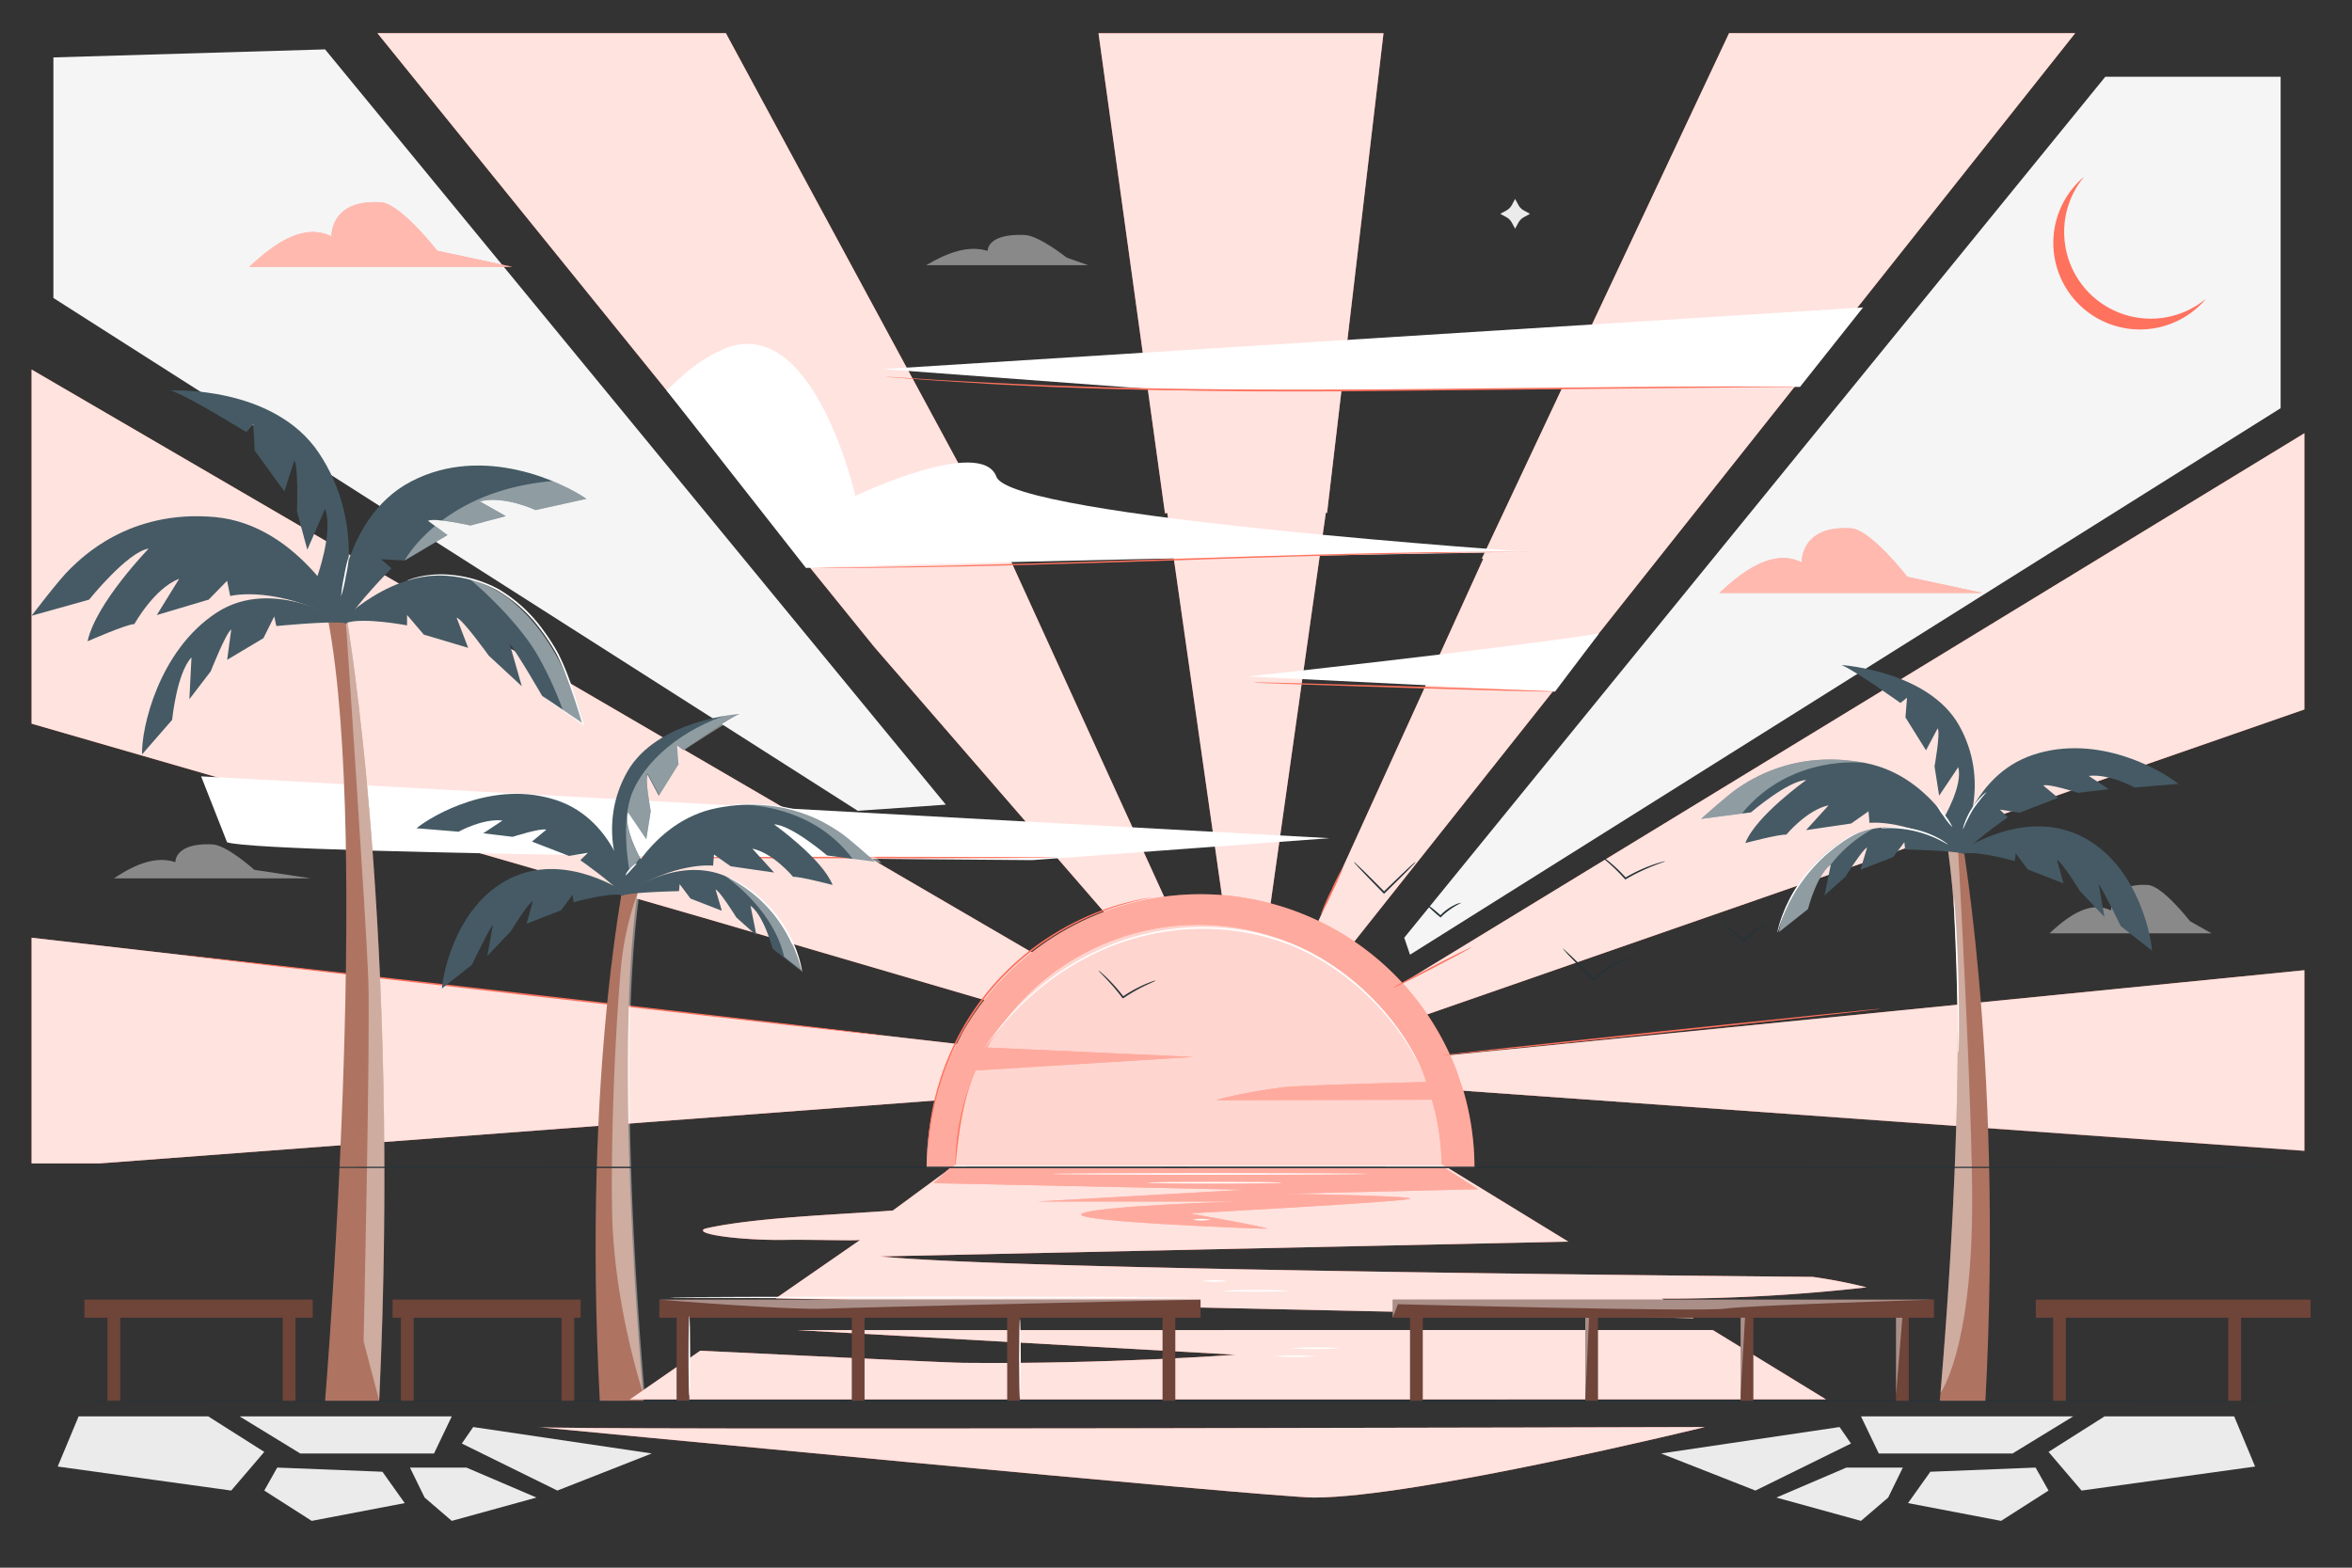 <svg xmlns="http://www.w3.org/2000/svg" viewBox="0 0 750 500"><rect x="0" y="0" width="750" height="500" fill="#333333" stroke="none"/><g id="background-complete"><path d="M36.31,280.14H99.1l-18-2.71s-8.72-7.91-13.41-8.13C55.54,268.74,55.92,275,55.92,275,49.84,272.9,43.19,275.57,36.31,280.14Z" style="fill:#e0e0e0;opacity:0.5"></path><path d="M680.52,144.1H628.85l6.86-2.95s8.72-8.61,13.41-8.84c12.16-.61,11.79,6.22,11.79,6.22C667,136.22,673.64,139.12,680.52,144.1Z" style="fill:#e0e0e0;opacity:0.5"></path><path d="M295.34,84.58H347l-6.86-2.41s-8.72-7-13.41-7.23c-12.16-.5-11.79,5.08-11.79,5.08C308.86,78.14,302.21,80.51,295.34,84.58Z" style="fill:#e0e0e0;opacity:0.5"></path><path d="M653.55,297.68h51.66l-6.86-3.86s-8.72-11.25-13.41-11.56c-12.16-.79-11.78,8.13-11.78,8.13C667.07,287.38,660.42,291.17,653.55,297.68Z" style="fill:#e0e0e0;opacity:0.5"></path><polygon points="18.4 467.74 25.07 451.74 66.4 451.74 84.27 463.07 73.73 475.4 18.4 467.74" style="fill:#ebebeb"></polygon><polygon points="95.74 463.57 76.4 451.74 144.06 451.74 138.4 463.57 95.74 463.57" style="fill:#ebebeb"></polygon><polygon points="84.27 475.4 88.4 468.07 121.95 469.4 129.06 479.4 99.4 485.07 84.27 475.4" style="fill:#ebebeb"></polygon><polygon points="135.4 477.63 130.73 468.07 148.73 468.07 171.06 477.63 144.06 485.07 135.4 477.63" style="fill:#ebebeb"></polygon><polygon points="150.9 455.14 147.26 460.4 177.73 475.4 207.83 463.57 150.9 455.14" style="fill:#ebebeb"></polygon><polygon points="719.1 467.74 712.43 451.74 671.1 451.74 653.23 463.07 663.76 475.4 719.1 467.74" style="fill:#ebebeb"></polygon><polygon points="641.76 463.57 661.1 451.74 593.43 451.74 599.1 463.57 641.76 463.57" style="fill:#ebebeb"></polygon><polygon points="653.23 475.4 649.1 468.07 615.54 469.4 608.43 479.4 638.1 485.07 653.23 475.4" style="fill:#ebebeb"></polygon><polygon points="602.1 477.63 606.77 468.07 588.77 468.07 566.44 477.63 593.43 485.07 602.1 477.63" style="fill:#ebebeb"></polygon><polygon points="586.6 455.14 590.24 460.4 559.77 475.4 529.67 463.57 586.6 455.14" style="fill:#ebebeb"></polygon><path d="M483.14,63.46l1.06,1.94a4.35,4.35,0,0,0,1.74,1.74l1.94,1.06-1.94,1.06A4.41,4.41,0,0,0,484.2,71l-1.06,1.94L482.08,71a4.35,4.35,0,0,0-1.74-1.74L478.4,68.2l1.94-1.06a4.29,4.29,0,0,0,1.74-1.74Z" style="fill:#ebebeb"></path><path d="M125.09,113.12l1.06,1.94a4.41,4.41,0,0,0,1.74,1.74l1.94,1.06-1.94,1.06a4.29,4.29,0,0,0-1.74,1.74l-1.06,1.94L124,120.66a4.35,4.35,0,0,0-1.74-1.74l-1.94-1.06,1.94-1.06a4.48,4.48,0,0,0,1.74-1.74Z" style="fill:#ebebeb"></path><path d="M47.2,80.77l1.06,1.94A4.35,4.35,0,0,0,50,84.45l1.94,1.06L50,86.57a4.41,4.41,0,0,0-1.74,1.74L47.2,90.25l-1.06-1.94a4.41,4.41,0,0,0-1.74-1.74l-1.94-1.06,1.94-1.06a4.35,4.35,0,0,0,1.74-1.74Z" style="fill:#ebebeb"></path><path d="M263.3,216.56l.91,1.66a3.7,3.7,0,0,0,1.48,1.48l1.66.91-1.66.9a3.72,3.72,0,0,0-1.48,1.49l-.91,1.66-.91-1.66a3.79,3.79,0,0,0-1.48-1.49l-1.66-.9,1.66-.91a3.76,3.76,0,0,0,1.48-1.48Z" style="fill:#ebebeb"></path><path d="M697.06,71.64,698,73.3a3.79,3.79,0,0,0,1.48,1.49l1.66.9-1.66.91A3.76,3.76,0,0,0,698,78.08l-.91,1.66-.9-1.66a3.79,3.79,0,0,0-1.49-1.48L693,75.69l1.66-.9a3.81,3.81,0,0,0,1.49-1.49Z" style="fill:#ebebeb"></path></g><g id="background-simple"><polygon points="17.03 95.04 17.03 18.31 103.66 15.75 301.6 256.64 273.52 258.6 17.03 95.04" style="fill:#f5f5f5"></polygon><polyline points="447.78 299.08 671.33 24.49 727.24 24.49 727.24 130.19 449.62 304.49" style="fill:#f5f5f5"></polyline></g><g id="Floor"><path d="M171.46,455.14c3.2,1.07,372.2,0,372.2,0s-92,22.52-124.68,22.49C405.05,477.61,171.46,455.14,171.46,455.14Z" style="fill:#FF725E"></path><path d="M171.46,455.14c3.2,1.07,372.2,0,372.2,0s-92,22.52-124.68,22.49C405.05,477.61,171.46,455.14,171.46,455.14Z" style="fill:#fff;opacity:0.8"></path><path d="M735.6,446.76c0,.15-161.46.26-360.58.26s-360.62-.11-360.62-.26,161.43-.26,360.62-.26S735.6,446.62,735.6,446.76Z" style="fill:#263238"></path></g><g id="Sky"><polygon points="399.37 343.07 399 343.04 398.92 343.07 399.37 343.07" style="fill:none"></polygon><polygon points="398 343.04 398 343.07 398 343.07 398.12 342.99 398.03 342.99 398.01 343.01 398.02 342.99 397.98 342.99 397.96 343.07 398 343.04" style="fill:none"></polygon><polygon points="397.3 343.53 397.34 343.53 397.33 343.51 397.3 343.53" style="fill:none"></polygon><polygon points="398.83 343.07 398.88 343.03 398.31 342.99 398.27 342.99 398.21 343.07 398.83 343.07" style="fill:none"></polygon><path d="M397.62,341.53l25.16-178,.39.06,18-153H350.29l21.2,153.13.74-.11Z" style="fill:#FF725E"></path><path d="M661.73,10.58H551.36L472.56,178.1l.4.19L398.05,342.92h0Z" style="fill:#FF725E"></path><polygon points="398.03 342.99 398.02 342.99 398.01 343.01 398.03 342.99" style="fill:#fff"></polygon><polygon points="398.92 343.07 399 343.04 398.88 343.03 398.83 343.07 398.21 343.07 398.27 342.99 398.12 342.99 398 343.07 398 343.07 398 343.04 397.96 343.07 397.98 342.99 397.82 342.99 397.83 343.07 397.62 343.23 397.55 343.07 397.4 343.07 397.43 342.82 397.15 342.19 397.26 343 397.32 343.07 397.27 343.07 397.28 343.09 396.91 342.86 397.09 343.07 396.49 343.07 10.07 117.86 10.07 230.81 223.74 292.56 223.74 292.55 396.26 343.07 395.58 343.07 397.07 343.5 397.3 343.53 397.33 343.51 397.34 343.53 397.46 343.5 397.44 343.47 397.46 343.5 397.5 343.49 397.49 343.52 397.53 343.57 397.65 343.67 397.74 343.6 397.72 343.65 397.8 343.63 397.8 343.62 397.81 343.63 397.91 343.6 397.92 343.64 397.99 343.57 398.03 343.58 397.92 343.66 398.62 343.96 398.05 343.59 398.05 343.57 397.99 343.57 398.01 343.57 397.93 343.52 397.96 343.36 398.75 343.12 398.1 343.54 399.64 343.09 399.37 343.07 398.92 343.07" style="fill:#FF725E"></polygon><polygon points="734.82 138.18 399.26 342.81 399.84 342.75 734.82 226.27 734.82 138.18" style="fill:#FF725E"></polygon><polygon points="397.25 343.56 397.22 343.57 397.26 343.56 397.26 343.56 397.29 343.54 397.21 343.54 397.25 343.56" style="fill:#fff"></polygon><polygon points="398.46 342.77 398.25 342.9 398.35 342.89 398.46 342.77" style="fill:#fff"></polygon><polygon points="398.13 342.09 397.8 342.82 397.82 342.95 397.99 342.93 398.13 342.09" style="fill:#fff"></polygon><path d="M278.77,206.33l0,0L397.18,342.91,322.09,178.38l.06,0L231.46,10.58H120.35Z" style="fill:#FF725E"></path><path d="M397.62,341.53l25.16-178,.39.06,18-153H350.29l21.2,153.13.74-.11Z" style="fill:#fff;opacity:0.8"></path><path d="M661.73,10.58H551.36L472.56,178.1l.4.19L398.05,342.92h0Z" style="fill:#fff;opacity:0.8"></path><polygon points="398.92 343.07 399 343.04 398.88 343.03 398.83 343.07 398.21 343.07 398.27 342.99 398.12 342.99 398 343.07 398 343.07 398 343.04 397.96 343.07 397.98 342.99 397.82 342.99 397.83 343.07 397.62 343.23 397.55 343.07 397.4 343.07 397.43 342.82 397.15 342.19 397.26 343 397.32 343.07 397.27 343.07 397.28 343.09 396.91 342.86 397.09 343.07 396.49 343.07 10.07 117.86 10.07 230.81 223.74 292.56 223.74 292.55 396.26 343.07 395.58 343.07 397.07 343.5 397.3 343.53 397.33 343.51 397.34 343.53 397.46 343.5 397.44 343.47 397.46 343.5 397.5 343.49 397.49 343.52 397.53 343.57 397.65 343.67 397.74 343.6 397.72 343.65 397.8 343.63 397.8 343.62 397.81 343.63 397.91 343.6 397.92 343.64 397.99 343.57 398.03 343.58 397.92 343.66 398.62 343.96 398.05 343.59 398.05 343.57 397.99 343.57 398.01 343.57 397.93 343.52 397.96 343.36 398.75 343.12 398.1 343.54 399.64 343.09 399.37 343.07 398.92 343.07" style="fill:#fff;opacity:0.8"></polygon><polygon points="734.82 138.18 399.26 342.81 399.84 342.75 734.82 226.27 734.82 138.18" style="fill:#fff;opacity:0.8"></polygon><path d="M278.77,206.33l0,0L397.18,342.91,322.09,178.38l.06,0L231.46,10.58H120.35Z" style="fill:#fff;opacity:0.8"></path><polygon points="397.87 343.97 397.87 343.95 397.84 343.94 397.87 343.97" style="fill:#fff"></polygon><polygon points="397.44 343.61 397.42 343.66 397.35 343.62 397.37 343.75 397.39 343.74 397.38 343.75 397.5 343.72 397.44 343.68 397.48 343.63 397.51 343.63 397.5 343.6 397.53 343.57 397.35 343.57 397.44 343.61" style="fill:#fff"></polygon><polygon points="397.28 343.57 396.57 343.99 397.3 343.78 397.32 343.6 397.28 343.57" style="fill:#fff"></polygon><polygon points="397.91 343.66 397.86 343.69 397.9 343.74 397.91 343.66" style="fill:#fff"></polygon><polygon points="397.44 344.26 397.64 345.62 397.82 344.31 397.62 343.87 397.44 344.26" style="fill:#fff"></polygon><polygon points="397.82 343.72 397.85 343.73 397.84 343.71 397.82 343.72" style="fill:#fff"></polygon><polygon points="397.07 343.5 10.07 299.08 10.07 371.06 31.71 371.06 397.21 343.54 397.29 343.54 397.34 343.53 397.3 343.53 397.07 343.5" style="fill:#FF725E"></polygon><polygon points="397.07 343.5 10.07 299.08 10.07 371.06 31.71 371.06 397.21 343.54 397.29 343.54 397.34 343.53 397.3 343.53 397.07 343.5" style="fill:#fff;opacity:0.8"></polygon><polygon points="398.35 342.89 398.25 342.9 398.08 342.92 398.05 342.93 397.99 342.93 397.82 342.95 397.45 342.98 397.82 342.99 397.98 342.99 398.02 342.99 398.03 342.99 398.12 342.99 398.27 342.99 398.31 342.99 398.88 343.03 399 343.04 399.37 343.07 399.64 343.09 734.82 367.04 734.82 309.44 399.84 342.75 399.26 342.81 398.35 342.89" style="fill:#FF725E"></polygon><polygon points="398.35 342.89 398.25 342.9 398.08 342.92 398.05 342.93 397.99 342.93 397.82 342.95 397.45 342.98 397.82 342.99 397.98 342.99 398.02 342.99 398.03 342.99 398.12 342.99 398.27 342.99 398.31 342.99 398.88 343.03 399 343.04 399.37 343.07 399.64 343.09 734.82 367.04 734.82 309.44 399.84 342.75 399.26 342.81 398.35 342.89" style="fill:#fff;opacity:0.8"></polygon><path d="M72.41,268.64c12.49,4.15,256.77,5.69,256.77,5.69l94.78-7L64.13,247.61Z" style="fill:#fff"></path><path d="M466.67,348l-2.13-6.35a87.37,87.37,0,0,0-157.61-12.35l-4.14,8.25a87.12,87.12,0,0,0-7.3,35H470.17A87.28,87.28,0,0,0,466.67,348Z" style="fill:#FF725E"></path><path d="M466.67,348l-2.13-6.35a87.37,87.37,0,0,0-157.61-12.35l-4.14,8.25a87.12,87.12,0,0,0-7.3,35H470.17A87.28,87.28,0,0,0,466.67,348Z" style="fill:#fff;opacity:0.4"></path><path d="M456.6,350.74l-68.85.16s6.29-2.1,21.37-4.12c3.84-.51,26.39-1.18,45.59-1.68a77.56,77.56,0,0,0-139.92-11l65.79,3-69.47,4.32a77.19,77.19,0,0,0-6.49,31.07H459.71A77.66,77.66,0,0,0,456.6,350.74Z" style="fill:#FF725E"></path><path d="M456.6,350.74l-68.85.16s6.29-2.1,21.37-4.12c3.84-.51,26.39-1.18,45.59-1.68a77.56,77.56,0,0,0-139.92-11l65.79,3-69.47,4.32c-4.17,9.51-5.48,20.22-6.49,31.07H459.71A77.66,77.66,0,0,0,456.6,350.74Z" style="fill:#fff;opacity:0.7"></path><path d="M279.05,274.78a2.07,2.07,0,0,1-.44-.35l-1.21-1.07c-1-.93-2.55-2.27-4.48-3.85a79.54,79.54,0,0,0-7.05-5.16,45.28,45.28,0,0,0-9.52-4.77,58.55,58.55,0,0,0-19.14-2.76,47.47,47.47,0,0,0-5.87.47c-1.38.21-2.14.37-2.15.32a2.57,2.57,0,0,1,.54-.17c.36-.08.88-.24,1.57-.35a38.55,38.55,0,0,1,5.9-.63,55.55,55.55,0,0,1,19.31,2.63,44,44,0,0,1,9.62,4.86,72,72,0,0,1,7,5.28c1.91,1.62,3.38,3,4.38,4l1.14,1.14A2.45,2.45,0,0,1,279.05,274.78Z" style="fill:#fff"></path><path d="M397.91,215.75l97.95,4.83,14-18.5C475.41,207.35,397.91,215.75,397.91,215.75Z" style="fill:#fff"></path><path d="M317.75,152.08c-4.8-13.07-45,6.08-45,6.08S259.16,98,229.92,111.7c-8.22,3.84-12.5,8.33-17.37,12.8L257,181.14c75.34-2.67,227.07-5.08,230-5.08C490.74,176.06,322.55,165.14,317.75,152.08Z" style="fill:#fff"></path><polygon points="573.98 123.4 376.32 124.77 281.54 117.72 594.09 98.05 573.98 123.4" style="fill:#fff"></polygon><path d="M454.71,345.1a4.22,4.22,0,0,1-.18-.41c-.12-.3-.29-.71-.49-1.23s-.46-1.22-.8-2L452,338.81c-.48-1-1.1-2.06-1.72-3.24s-1.44-2.4-2.26-3.73a81.85,81.85,0,0,0-6.43-8.46,84.76,84.76,0,0,0-21.19-17.61,69.67,69.67,0,0,0-15-6.4,77.91,77.91,0,0,0-8.4-2,79.74,79.74,0,0,0-8.83-1,77.13,77.13,0,0,0-17.47.92A79.31,79.31,0,0,0,355,301.55a86.68,86.68,0,0,0-23.75,14,93.27,93.27,0,0,0-13.11,13.25c-1.37,1.74-2.42,3.09-3.09,4l-.78,1.06c-.18.24-.29.36-.29.36s.08-.14.24-.39l.75-1.09c.64-1,1.66-2.35,3-4.1a90.46,90.46,0,0,1,13-13.41,86.39,86.39,0,0,1,23.81-14.14,79.74,79.74,0,0,1,15.83-4.31,80.65,80.65,0,0,1,8.64-1,83.57,83.57,0,0,1,8.95,0,78.47,78.47,0,0,1,8.89,1,76,76,0,0,1,8.45,2,68.77,68.77,0,0,1,15.07,6.48,84.45,84.45,0,0,1,21.23,17.78,80,80,0,0,1,6.39,8.54c.81,1.34,1.59,2.59,2.24,3.77s1.21,2.27,1.68,3.27.84,1.91,1.19,2.69.55,1.47.76,2,.33.95.44,1.25S454.71,345.1,454.71,345.1Z" style="fill:#fff"></path><path d="M367.07,286.29l-.29.08-.85.19c-.76.18-1.88.35-3.3.72A87.77,87.77,0,0,0,350.8,291c-2.45.94-5.06,2.13-7.82,3.5a90,90,0,0,0-8.48,4.94A84.32,84.32,0,0,0,305,332.71a93.19,93.19,0,0,0-3.88,9c-1,2.91-1.88,5.64-2.52,8.18a89,89,0,0,0-2.23,12.2c-.19,1.45-.23,2.59-.32,3.36,0,.36-.06.64-.08.87a1,1,0,0,1-.05.3,1.13,1.13,0,0,1,0-.3c0-.23,0-.52,0-.88.05-.77.06-1.92.22-3.37a80.29,80.29,0,0,1,2.08-12.27c.61-2.55,1.46-5.31,2.47-8.23a88,88,0,0,1,3.85-9.09A83.64,83.64,0,0,1,334.23,299a88.6,88.6,0,0,1,8.56-4.93c2.77-1.36,5.41-2.53,7.87-3.45a81.33,81.33,0,0,1,11.92-3.55c1.43-.34,2.57-.48,3.33-.62l.86-.14A1.14,1.14,0,0,1,367.07,286.29Z" style="fill:#FF725E"></path><path d="M57.14,304.48c0-.14,50.44,5.53,112.6,12.67s112.57,13,112.55,13.18-50.42-5.53-112.61-12.67S57.13,304.63,57.14,304.48Z" style="fill:#FF725E"></path><path d="M336.73,273.51c0,.14-28.3.26-63.21.26s-63.21-.12-63.21-.26,28.3-.26,63.21-.26S336.73,273.37,336.73,273.51Z" style="fill:#FF725E"></path><path d="M495.86,220.58c0,.15-21.54-.39-48.08-1.2s-48.08-1.57-48.08-1.72,21.53.4,48.09,1.2S495.86,220.44,495.86,220.58Z" style="fill:#FF725E"></path><path d="M487.88,176.05l-.59,0-1.75,0-6.73.07c-5.85,0-14.3.16-24.75.35-20.9.37-49.76,1.24-81.63,2.32s-60.74,1.89-81.64,2.16c-10.45.15-18.91.21-24.75.19l-6.73,0-1.75,0c-.4,0-.6,0-.6,0l.6,0,1.75,0L266,181c5.85,0,14.3-.16,24.75-.35,20.9-.37,49.76-1.24,81.64-2.32s60.73-1.89,81.63-2.17C464.5,176,473,176,478.81,176l6.73,0,1.75,0Z" style="fill:#FF725E"></path><path d="M572.24,123.4l-144.91,1.42c-20,.08-39.08,0-56.41-.35-8.67-.22-16.91-.37-24.62-.67l-11.15-.4-10.28-.47c-6.55-.27-12.47-.67-17.67-1s-9.67-.6-13.33-.87l-8.42-.62-2.19-.17c-.49,0-.75-.08-.75-.08l.75,0,2.19.13,8.43.52c3.66.23,8.14.53,13.34.78s11.12.63,17.67.88l10.28.43,11.15.38c7.7.28,15.94.42,24.6.62,17.34.29,36.4.39,56.41.31s39.06-.31,56.4-.49l46.06-.42c13.11-.06,23.72-.1,31.06-.07l8.44,0,2.2,0Z" style="fill:#FF725E"></path><path d="M599.82,321.74c0,.15-31.28,3.58-69.88,7.67S460,336.69,460,336.55s31.26-3.57,69.88-7.66S599.8,321.6,599.82,321.74Z" style="fill:#FF725E"></path><path d="M469.26,302.09c.06.12-5.48,3.13-12.39,6.72s-12.56,6.38-12.63,6.25,5.48-3.13,12.39-6.72S469.19,302,469.26,302.09Z" style="fill:#FF725E"></path><path d="M428.48,276.13a72.58,72.58,0,0,1-3.47,8,74.45,74.45,0,0,1-3.94,7.77,72.22,72.22,0,0,1,3.47-8A73.62,73.62,0,0,1,428.48,276.13Z" style="fill:#FF725E"></path></g><g id="Trees"><path d="M624.4,260.42s14.65,74.51,8.71,186.34H618.55s12.32-132.12.86-185.82Z" style="fill:#ae7461"></path><path d="M587.18,212.1c.19.07.41.17.65.28C592.58,214.61,606,224.2,606,224.2l2.11-1.67-.5,6.29,6.55,10.48,3.72-7c.94,1.46-1,12.12-1,12.12l1.47,9.36,6.09-9.09c1.57,5.76-4.62,16.25-4.62,16.25l3.4,11c4.36-5.29,11.31-23.14,1.48-40.59S587.18,212.1,587.18,212.1Z" style="fill:#455a64"></path><path d="M626.26,272.41l.58-.57s-9.28-24.12-32.14-28.52-37.16,5.86-40.35,7.92-11.91,9.94-11.91,9.94l15.9-2.08s11.95-10.22,17.63-10.3c0,0-16,11.34-19.43,20.08,0,0,11.05-2.91,13.08-2.68,0,0,6.51-7.88,13.49-9.36l-7.2,7.92,14.39-2.11,5.53-3.89.3,3.68S609,260.94,626.26,272.41Z" style="fill:#455a64"></path><path d="M626.27,272.33a4.62,4.62,0,0,0-.57-.15c-4.23-.95-18.21-1.25-18.21-1.25l-.23-2.33-3.58,4.79-10.42,4,2.11-7.05c-1.47.56-6.9,9.29-6.9,9.29l-6.67,5.95,2-9.82c-4.5,3.31-7.27,14.19-7.27,14.19l-9.2,7.29c.65-6.16,7.87-23.94,24.56-31.23S626.27,272.33,626.27,272.33Z" style="fill:#455a64"></path><path d="M626.2,272.25c3-3.94,14-11.57,14-11.57l-2.49-2.47,6.28,1,12.29-4.75-4.73-3.94c1.75-.67,11.14,2.35,11.14,2.35l9.76-1.17-6.4-4.23c6.63-.76,14.61,3.7,14.61,3.7l14-1.15c-5.48-4.4-25.58-16.1-46.25-9.31s-24.53,31-24.53,31" style="fill:#455a64"></path><path d="M625,271.65c.18,0,1,.65,1.19.6,4.73-.93,16.26,2.38,16.26,2.38l.34-2.46,3.81,5.13L658,281.75l-2.09-7.49c1.62.61,7.33,9.94,7.33,9.94l7.81,8.22L669.24,282c1.87,2.66,7,13.35,7,13.35l10,7.87c-.51-6.53-5.64-29.12-23.91-37.12S625,271.65,625,271.65Z" style="fill:#455a64"></path><path d="M542.44,261.18l13-1.7c15.69-19.27,39.25-16.16,39.25-16.16-22.86-4.39-37.16,5.86-40.35,7.92S542.44,261.18,542.44,261.18Z" style="fill:#fff;opacity:0.4"></path><path d="M583.77,275.8v0a42.31,42.31,0,0,1,13.55-11.46,25.42,25.42,0,0,0-5.45,1.67c-16.69,7.29-23.91,25.07-24.56,31.23l9.2-7.29S579.27,279.11,583.77,275.8Z" style="fill:#fff;opacity:0.4"></path><path d="M621.25,271.6c7.45,53.57-1,155.33-2.47,172.62h0s9.69-12.81,10.1-58.21c.28-30.54-4.44-114.06-4.44-114.06Z" style="fill:#fff;opacity:0.4"></path><path d="M592.67,265.39a11.78,11.78,0,0,1-1.43.87c-.47.25-1,.58-1.68,1s-1.4.84-2.17,1.41-1.65,1.14-2.53,1.85-1.8,1.47-2.76,2.29a57.31,57.31,0,0,0-5.67,6,55.54,55.54,0,0,0-4.64,6.79c-.61,1.12-1.2,2.16-1.67,3.19s-.91,2-1.28,2.86-.65,1.7-.92,2.41-.47,1.34-.63,1.86a9.33,9.33,0,0,1-.55,1.57,12.48,12.48,0,0,1,.36-1.63,18.26,18.26,0,0,1,.54-1.89c.24-.73.49-1.57.86-2.46s.73-1.88,1.23-2.91,1-2.1,1.64-3.23a49.29,49.29,0,0,1,10.41-12.88c1-.82,1.89-1.62,2.82-2.28s1.78-1.28,2.59-1.81,1.56-1,2.22-1.35,1.25-.7,1.73-.93A9.73,9.73,0,0,1,592.67,265.39Z" style="fill:#fff"></path><path d="M624.37,335.68a2,2,0,0,1,0-.5c0-.39,0-.86,0-1.44,0-1.32,0-3.11-.09-5.28-.06-4.46-.17-10.62-.37-17.43s-.45-13-.65-17.42c-.1-2.17-.17-4-.23-5.28,0-.58,0-1.05,0-1.44a1.91,1.91,0,0,1,0-.5,1.68,1.68,0,0,1,.09.49c0,.39.08.86.13,1.43.12,1.25.25,3.05.4,5.28.29,4.45.6,10.61.8,17.43s.25,13,.22,17.44c0,2.23,0,4-.08,5.29,0,.57,0,1-.06,1.43A1.51,1.51,0,0,1,624.37,335.68Z" style="fill:#fff"></path><path d="M621.09,269.26c-.05.08-1.11-.59-2.91-1.48a36,36,0,0,0-7.35-2.66,36.6,36.6,0,0,0-7.76-1c-2,0-3.25.08-3.26,0a2.56,2.56,0,0,1,.86-.18,22,22,0,0,1,2.4-.19,31,31,0,0,1,7.88.84,30.36,30.36,0,0,1,7.4,2.85,21.6,21.6,0,0,1,2,1.25C620.86,269,621.11,269.23,621.09,269.26Z" style="fill:#fff"></path><path d="M622.59,263.82a19.08,19.08,0,0,1-2.77-3.46,18.51,18.51,0,0,1-2.35-3.77,19,19,0,0,1,2.77,3.47A18.31,18.31,0,0,1,622.59,263.82Z" style="fill:#fff"></path><path d="M633.49,252.65a55.17,55.17,0,0,0-4.37,5.57,55,55,0,0,0-3.16,6.33,6.43,6.43,0,0,1,.51-2,22.43,22.43,0,0,1,2.21-4.57,22.89,22.89,0,0,1,3.18-4A6.46,6.46,0,0,1,633.49,252.65Z" style="fill:#fff"></path><path d="M200.26,274.12s-14.76,65.15-9,172.64h14S194,326.23,205.06,274.61Z" style="fill:#ae7461"></path><path d="M236,227.67l-.62.27c-4.57,2.14-17.48,11.36-17.48,11.36l-2-1.6.47,6-6.3,10.08-3.57-6.74c-.9,1.41,1,11.66,1,11.66l-1.42,9L200.23,259c-1.5,5.53,4.44,15.62,4.44,15.62l-3.26,10.58c-4.2-5.08-10.88-22.25-1.42-39S236,227.67,236,227.67Z" style="fill:#455a64"></path><path d="M198.48,285.64l-.56-.54s8.92-23.2,30.89-27.42,35.72,5.63,38.79,7.61,11.45,9.56,11.45,9.56l-15.29-2s-11.49-9.83-16.94-9.91c0,0,15.36,10.91,18.67,19.31,0,0-10.62-2.8-12.58-2.58,0,0-6.25-7.58-13-9l6.92,7.62-13.83-2-5.32-3.74-.28,3.54S215.1,274.61,198.48,285.64Z" style="fill:#455a64"></path><path d="M198.47,285.56a4.17,4.17,0,0,1,.54-.14c4.06-.91,17.51-1.2,17.51-1.2l.21-2.24,3.45,4.61,10,3.88-2-6.78c1.41.53,6.63,8.93,6.63,8.93l6.41,5.72-1.89-9.44c4.32,3.18,7,13.64,7,13.64l8.84,7c-.63-5.92-7.57-23-23.61-30S198.47,285.56,198.47,285.56Z" style="fill:#455a64"></path><path d="M198.53,285.49c-2.9-3.79-13.47-11.13-13.47-11.13l2.39-2.37-6,1-11.81-4.57,4.55-3.79c-1.68-.64-10.71,2.27-10.71,2.27l-9.38-1.13,6.15-4.07c-6.38-.73-14,3.56-14,3.56l-13.45-1.1c5.27-4.23,24.58-15.48,44.46-9S200.75,285,200.75,285" style="fill:#455a64"></path><path d="M199.68,284.91c-.18-.05-.92.62-1.15.58-4.55-.9-15.63,2.29-15.63,2.29l-.32-2.38-3.67,4.94-11,4.28,2-7.21c-1.55.59-7,9.57-7,9.57l-7.5,7.9,1.76-10c-1.8,2.56-6.69,12.83-6.69,12.83l-9.57,7.57c.49-6.28,5.42-28,23-35.68S199.68,284.91,199.68,284.91Z" style="fill:#455a64"></path><path d="M232.15,279.64c-.41-.18-.82-.34-1.24-.49,3.39,2.39,15.93,12.06,19.13,26l5.73,4.54C255.12,303.57,248.67,286.85,232.15,279.64Z" style="fill:#fff;opacity:0.4"></path><path d="M237.36,256.59c9.41.6,24.5,3.86,34.58,17.43l9.19,1.21s-8.62-7.78-11.78-9.83A50.77,50.77,0,0,0,237.36,256.59Z" style="fill:#fff;opacity:0.4"></path><path d="M203.64,286.89l-.55-1.41a95.88,95.88,0,0,0-5.17,24.07c-1.8,20.71-3.14,53-2.74,76.63.5,30.18,10,58.51,10,58.51l.36-.57C204.08,427.5,196.77,339.54,203.64,286.89Z" style="fill:#fff;opacity:0.4"></path><path d="M200.75,277.89l3.35-4.29c-1.47-2.72-5.12-10-3.87-14.6l5.79,8.91,1.46-9.25s-1.93-10.53-1-12l3.68,6.92,6.48-10.36-.56-5.12,1.76,1.29s13.67-9,18.75-11.54l-1-1c-14.86,4-28.56,13.47-33.84,25.63C197.64,262,200.75,277.89,200.75,277.89Z" style="fill:#fff;opacity:0.4"></path><path d="M255.73,310.08a10.19,10.19,0,0,1-.44-1.5c-.12-.48-.27-1.07-.49-1.75s-.43-1.45-.76-2.28-.64-1.75-1.08-2.7-.91-2-1.44-3a49.13,49.13,0,0,0-4.14-6.43,48.22,48.22,0,0,0-5.19-5.61c-.88-.77-1.71-1.52-2.55-2.15s-1.62-1.21-2.35-1.72-1.43-.92-2-1.3-1.12-.68-1.57-.91a7.61,7.61,0,0,1-1.33-.8,9.69,9.69,0,0,1,1.43.62,17.21,17.21,0,0,1,1.62.84c.62.36,1.34.74,2.08,1.25a28.91,28.91,0,0,1,2.41,1.68c.86.61,1.71,1.36,2.61,2.13a45.25,45.25,0,0,1,5.28,5.65,47.08,47.08,0,0,1,4.16,6.52c.52,1.07,1,2.08,1.41,3.07a29.18,29.18,0,0,1,1,2.75c.31.84.5,1.64.69,2.32a17.23,17.23,0,0,1,.41,1.79A8,8,0,0,1,255.73,310.08Z" style="fill:#fff"></path><path d="M203,275.38c.09.11-.73.93-1.69,2s-1.74,1.9-1.86,1.82a5.22,5.22,0,0,1,1.48-2.17C201.92,275.92,202.91,275.27,203,275.38Z" style="fill:#fff"></path><path d="M110.58,197.25S127.92,297,120.89,446.76H103.66s14.58-176.92,1-248.83Z" style="fill:#ae7461"></path><path d="M54.43,124.54c.24.07.51.16.81.28,5.95,2.26,23.32,13,23.32,13l2.19-2.53.47,8.43,9.45,13,3.19-9.86c1.35,1.81.84,16.26.84,16.26L98,175.32l5.64-13c2.8,7.41-2.71,22.26-2.71,22.26l5.82,14.13c4.24-7.67,9.43-32.42-5-54.15S54.43,124.54,54.43,124.54Z" style="fill:#455a64"></path><path d="M110.4,198.9l.58-.84s-14.92-30.68-42.5-33.15S25.81,178.17,22.4,181.39s-12.33,15-12.33,15l18.33-5.12s12.33-15.34,19-16.29c0,0-16.88,17.43-19.47,29.55,0,0,12.49-5.49,14.92-5.49,0,0,6.33-11.44,14.28-14.43L50,196.17l16.55-4.93,5.86-6,1,4.85S88.17,186.21,110.4,198.9Z" style="fill:#455a64"></path><path d="M110.4,198.79c-.2,0-.43-.08-.69-.12-5.12-.63-21.6,1-21.6,1l-.66-3.07L84,203.54l-11.56,6.9,1.3-9.67c-1.64.95-6.55,13.35-6.55,13.35L60.39,223l.67-13.34c-4.73,5.06-6.17,19.94-6.17,19.94l-9.59,11c-.26-8.28,5.25-33,23.64-45.12S110.4,198.79,110.4,198.79Z" style="fill:#455a64"></path><path d="M110.31,198.7c2.88-5.68,14.53-17.45,14.53-17.45l-3.34-2.9,7.55.43,13.65-8.13-6.22-4.53C138.42,165,150,167.6,150,167.6l11.26-3L153,159.92c7.67-2,17.78,2.76,17.78,2.76L187,159.1c-7.18-5-32.74-17.63-55.89-5.55s-23.63,44.78-23.63,44.78" style="fill:#455a64"></path><path d="M108.81,198.07c.2-.09,1.23.72,1.5.63,5.4-1.94,19.49.76,19.49.76v-3.33l5.34,6.27,14.15,4.22-3.7-9.65c2,.58,10.26,12.14,10.26,12.14l10.54,9.76-3.89-13.59c2.64,3.26,10.4,16.71,10.4,16.71l13,9c-1.69-8.6-11.48-37.85-34.28-45.79S108.81,198.07,108.81,198.07Z" style="fill:#455a64"></path><path d="M172.89,222a1.53,1.53,0,0,1,.25.14l.69.44,2.62,1.75,9.56,6.51-.29.2c-1.21-4.13-2.73-9-4.68-14.2a75.85,75.85,0,0,0-3.45-8,64.07,64.07,0,0,0-5.05-7.83,46.65,46.65,0,0,0-13.89-12.67A39.6,39.6,0,0,0,144,183.78a33.83,33.83,0,0,0-10.39.43l-1.6.36-1.15.34-.72.2-.24,0,.23-.1.69-.25,1.15-.39,1.6-.41a32.7,32.7,0,0,1,10.46-.6,39.43,39.43,0,0,1,14.87,4.49A46.55,46.55,0,0,1,173,200.68a64.82,64.82,0,0,1,5.09,7.9,77.28,77.28,0,0,1,3.44,8.08c1.94,5.26,3.42,10.12,4.59,14.27l.15.52-.44-.31-9.46-6.65-2.56-1.83-.66-.49A1.19,1.19,0,0,1,172.89,222Z" style="fill:#fff"></path><path d="M140.94,166c4,.45,9,1.6,9,1.6l11.26-3L153,159.92c7.67-2,17.78,2.76,17.78,2.76L187,159.1a57.78,57.78,0,0,0-10.81-5.68C159.71,154.86,148.36,160.43,140.94,166Z" style="fill:#fff;opacity:0.4"></path><path d="M142.7,170.65l-4-2.9c-6.91,5.77-9.67,11-9.67,11Z" style="fill:#fff;opacity:0.4"></path><path d="M164,192.38c-3.65-3.44-8.69-5.83-14.31-7.79h0c.19.16,15.53,12.87,22.46,25.68a113.89,113.89,0,0,1,7.36,16.3L185.9,231C184.56,224.14,178.08,204.24,164,192.38Z" style="fill:#fff;opacity:0.4"></path><path d="M110.87,199l-.56-.25s6.43,94.5,7.13,113.32-1.5,115.69-1.5,115.69l5,19.05C127.39,308.3,113.06,212.6,110.87,199Z" style="fill:#fff;opacity:0.4"></path><path d="M108.77,190.19a42.69,42.69,0,0,1,1-6.52,42.1,42.1,0,0,1,1.51-6.42,42.51,42.51,0,0,1-1,6.52A41.72,41.72,0,0,1,108.77,190.19Z" style="fill:#fff"></path></g><g id="Sea"><path d="M250.26,395.45c8.79-.14,23,.34,24.05,0l-26.93,18.65,292.7,6.34-10.2-6.25a570.67,570.67,0,0,0,65.34-3.6,163.15,163.15,0,0,0-17.2-3.34c-102-.93-262.08-2.93-297.29-6.53L500.09,396l-40.25-24.65H304.76l-20.05,14.73c-16.22,1.27-44,2.15-59.81,5.76C220.49,393.57,236.38,395.66,250.26,395.45Z" style="fill:#FF725E"></path><path d="M254,424.21l140,7.87s-41.41,3.05-86.78,2.58c-3.81,0-39.32-1.71-83.93-3.86l-22.44,15.53H582.27l-36.1-22.12Z" style="fill:#FF725E"></path><g style="opacity:0.8"><path d="M250.26,395.45c8.79-.14,23,.34,24.05,0l-26.93,18.65,292.7,6.34-10.2-6.25a570.67,570.67,0,0,0,65.34-3.6,163.15,163.15,0,0,0-17.2-3.34c-102-.93-262.08-2.93-297.29-6.53L500.09,396l-40.25-24.65H304.76l-20.05,14.73c-16.22,1.27-44,2.15-59.81,5.76C220.49,393.57,236.38,395.66,250.26,395.45Z" style="fill:#fff"></path></g><g style="opacity:0.8"><path d="M254,424.21l140,7.87s-41.41,3.05-86.78,2.58c-3.81,0-39.32-1.71-83.93-3.86l-22.44,15.53H582.27l-36.1-22.12Z" style="fill:#fff"></path></g><path d="M297.68,377.36l5.37-5,157.45,0,10.8,6.93-61.38,1.45s43.43.66,39.46,1.67S379.29,387,379.29,387s27.56,4.88,24.44,4.89-63-2.27-58.79-4.77,49.52-3.9,49.52-3.9l-63.71,0,66.13-3.76Z" style="fill:#FF725E;fill-rule:evenodd"></path><path d="M297.68,377.36l5.37-5,157.45,0,10.8,6.93-61.38,1.45s43.43.66,39.46,1.67S379.29,387,379.29,387s27.56,4.88,24.44,4.89-63-2.27-58.79-4.77,49.52-3.9,49.52-3.9l-63.71,0,66.13-3.76Z" style="fill:#fff;fill-rule:evenodd;opacity:0.4"></path><path d="M436.09,374.41c0,.14-22.5.26-50.25.26s-50.25-.12-50.25-.26,22.49-.26,50.25-.26S436.09,374.27,436.09,374.41Z" style="fill:#fff"></path><path d="M408.69,377.2c0,.15-9.59.27-21.41.27s-21.4-.12-21.4-.27,9.58-.26,21.4-.26S408.69,377.06,408.69,377.2Z" style="fill:#fff"></path><path d="M386,389a15.7,15.7,0,0,1-5.69,0,15.7,15.7,0,0,1,5.69,0Z" style="fill:#fff"></path><path d="M391.26,408.56a30.59,30.59,0,0,1-8,0,30.59,30.59,0,0,1,8,0Z" style="fill:#fff"></path><path d="M411,411.72c0,.14-4.75.26-10.62.26s-10.62-.12-10.62-.26a106.23,106.23,0,0,1,10.62-.26A106.23,106.23,0,0,1,411,411.72Z" style="fill:#fff"></path><path d="M427.3,430a122.13,122.13,0,0,1-15.93,0,122.13,122.13,0,0,1,15.93,0Z" style="fill:#fff"></path><path d="M419.72,432.56a89.84,89.84,0,0,1-13.66,0,89.84,89.84,0,0,1,13.66,0Z" style="fill:#fff"></path><path d="M739.89,372.33c0,.14-163.38.26-364.87.26s-364.91-.12-364.91-.26,163.34-.26,364.91-.26S739.89,372.19,739.89,372.33Z" style="fill:#263238"></path></g><g id="Fence"><rect x="125.18" y="414.5" width="59.99" height="5.78" transform="translate(310.35 834.78) rotate(180)" style="fill:#6f4439"></rect><rect x="179.06" y="418.8" width="4.07" height="27.97" transform="translate(362.18 865.56) rotate(180)" style="fill:#6f4439"></rect><rect x="127.84" y="418.8" width="4.07" height="27.97" transform="translate(259.75 865.56) rotate(180)" style="fill:#6f4439"></rect><rect x="210.24" y="414.5" width="172.59" height="5.78" style="fill:#6f4439"></rect><rect x="215.75" y="418.8" width="4.07" height="27.97" style="fill:#6f4439"></rect><rect x="370.71" y="418.8" width="4.07" height="27.97" style="fill:#6f4439"></rect><rect x="321.17" y="418.8" width="4.07" height="27.97" style="fill:#6f4439"></rect><rect x="271.62" y="418.8" width="4.07" height="27.97" style="fill:#6f4439"></rect><rect x="444.11" y="414.5" width="172.59" height="5.78" style="fill:#6f4439"></rect><rect x="449.62" y="418.8" width="4.07" height="27.97" style="fill:#6f4439"></rect><rect x="604.59" y="418.8" width="4.07" height="27.97" style="fill:#6f4439"></rect><rect x="555.04" y="418.8" width="4.07" height="27.97" style="fill:#6f4439"></rect><rect x="505.5" y="418.8" width="4.07" height="27.97" style="fill:#6f4439"></rect><rect x="26.93" y="414.5" width="72.8" height="5.78" transform="translate(126.65 834.78) rotate(180)" style="fill:#6f4439"></rect><rect x="90.15" y="418.8" width="4.07" height="27.97" transform="translate(184.37 865.56) rotate(180)" style="fill:#6f4439"></rect><rect x="34.28" y="418.8" width="4.07" height="27.97" transform="translate(72.62 865.56) rotate(180)" style="fill:#6f4439"></rect><rect x="649.18" y="414.5" width="87.62" height="5.78" style="fill:#6f4439"></rect><rect x="654.68" y="418.8" width="4.07" height="27.97" style="fill:#6f4439"></rect><rect x="710.56" y="418.8" width="4.07" height="27.97" style="fill:#6f4439"></rect><path d="M210.24,414.5s40.7,3.4,53.23,2.89,119.36-2.89,119.36-2.89Z" style="fill:#fff;opacity:0.4"></path><path d="M325.23,446.15c-.14,0-.26-5.7-.26-12.73s.12-12.72.26-12.72.27,5.69.27,12.72S325.38,446.15,325.23,446.15Z" style="fill:#fff"></path><path d="M219.82,445.16c-.15,0-.27-5.7-.27-12.73s.12-12.72.27-12.72.26,5.69.26,12.72S220,445.16,219.82,445.16Z" style="fill:#fff"></path><path d="M444.11,420.28l1.64-4.31s97,2.49,104.25,1.42,66.71-2.89,66.71-2.89H444.11Z" style="fill:#fff;opacity:0.4"></path><polygon points="505.5 420.28 506.71 420.37 505.5 446.76 505.5 420.28" style="fill:#fff;opacity:0.4"></polygon><polygon points="555.04 420.28 556.46 420.25 555.04 445.02 555.04 420.28" style="fill:#fff;opacity:0.4"></polygon><polygon points="604.59 420.28 604.59 445.02 606.62 420.28 604.59 420.28" style="fill:#fff;opacity:0.4"></polygon><path d="M379.62,413.82c0,.15-37.2.26-83.08.26s-83.08-.11-83.08-.26,37.19-.26,83.08-.26S379.62,413.68,379.62,413.82Z" style="fill:#fff"></path></g><g id="Birds"><path d="M368.53,312.76c0,.08-1.19.56-3.09,1.46a54.32,54.32,0,0,0-7.12,4.07l-.07,0-.21.14-.15-.19a72.89,72.89,0,0,0-5.29-6.21c-1.43-1.52-2.36-2.42-2.31-2.47s.29.16.74.54,1.08.94,1.83,1.67a53.84,53.84,0,0,1,5.45,6.15l-.36-.06.08,0a42.8,42.8,0,0,1,7.26-4c1-.42,1.78-.71,2.34-.9A3.34,3.34,0,0,1,368.53,312.76Z" style="fill:#263238"></path><path d="M451.41,274.9a4.26,4.26,0,0,1-.72.84c-.48.51-1.19,1.24-2.07,2.14-1.77,1.79-4.23,4.23-7,6.91l-.09.1-.19.18-.18-.18c-2.67-2.72-5.07-5.19-6.78-7-.86-.9-1.54-1.64-2-2.16a3.86,3.86,0,0,1-.68-.84,5.19,5.19,0,0,1,.83.7c.51.47,1.23,1.17,2.12,2,1.78,1.74,4.22,4.17,6.89,6.88h-.37l.1-.1c2.75-2.68,5.25-5.08,7.08-6.81.92-.86,1.67-1.55,2.19-2A4.56,4.56,0,0,1,451.41,274.9Z" style="fill:#263238"></path><path d="M466,287.94a25.44,25.44,0,0,0-6,4.05l-.46.46-.17.18-.18-.16a46,46,0,0,1-4.87-4.56,46.29,46.29,0,0,1,5.21,4.17l-.36,0,.46-.48a15.81,15.81,0,0,1,4.28-3A6,6,0,0,1,466,287.94Z" style="fill:#263238"></path><path d="M531,274.68c0,.08-1.38.53-3.59,1.39a64,64,0,0,0-8.37,4l-.58.33-.19.11-.14-.16a62.76,62.76,0,0,0-6.33-6.13c-1.72-1.45-2.84-2.27-2.79-2.33a3.32,3.32,0,0,1,.85.49c.52.34,1.27.87,2.16,1.56a49.9,49.9,0,0,1,6.5,6.07l-.32-.05.58-.34a50.8,50.8,0,0,1,8.5-3.88c1.13-.39,2.06-.67,2.7-.84A4.18,4.18,0,0,1,531,274.68Z" style="fill:#263238"></path><path d="M563.61,294.69c0,.08-.92.53-2.35,1.42a26.27,26.27,0,0,0-5.12,4.11h0l-.17.18-.19-.16c-2-1.7-3.71-3.25-5-4.4a13.62,13.62,0,0,1-2-1.94,16.22,16.22,0,0,1,2.2,1.66c1.31,1.08,3.1,2.59,5.07,4.28l-.36,0h0a22.89,22.89,0,0,1,5.31-4.07A9.35,9.35,0,0,1,563.61,294.69Z" style="fill:#263238"></path><path d="M519.74,305.37c0,.08-1.41.58-3.58,1.71a33.62,33.62,0,0,0-7.72,5.58l-.18.18-.19-.18-.16-.17c-2.71-2.69-5.14-5.16-6.89-7-.87-.9-1.57-1.63-2-2.15s-.73-.81-.7-.84a5.47,5.47,0,0,1,.84.7c.52.47,1.26,1.16,2.16,2,1.81,1.74,4.28,4.16,7,6.85l.17.17h-.36a29.8,29.8,0,0,1,7.92-5.53,25.79,25.79,0,0,1,2.7-1.11A4.12,4.12,0,0,1,519.74,305.37Z" style="fill:#263238"></path></g><g id="Clouds"><path d="M548.28,189.12H632.2l-24-5.15s-11.65-15.05-17.92-15.46c-16.25-1.06-15.75,10.87-15.75,10.87C566.36,175.35,557.47,180.42,548.28,189.12Z" style="fill:#FF725E"></path><path d="M548.28,189.12H632.2l-24-5.15s-11.65-15.05-17.92-15.46c-16.25-1.06-15.75,10.87-15.75,10.87C566.36,175.35,557.47,180.42,548.28,189.12Z" style="fill:#fff;opacity:0.5"></path><path d="M79.5,85.12h83.92l-24-5.15s-11.66-15-17.92-15.45C105.2,63.45,105.7,75.39,105.7,75.39,97.57,71.36,88.69,76.43,79.5,85.12Z" style="fill:#FF725E"></path><path d="M79.5,85.12h83.92l-24-5.15s-11.66-15-17.92-15.45C105.2,63.45,105.7,75.39,105.7,75.39,97.57,71.36,88.69,76.43,79.5,85.12Z" style="fill:#fff;opacity:0.5"></path></g><g id="Moon"><path d="M658.22,74a27.47,27.47,0,0,1,6.4-17.68A27.61,27.61,0,1,0,703.5,95.24,27.61,27.61,0,0,1,658.22,74Z" style="fill:#FF725E"></path></g></svg>
